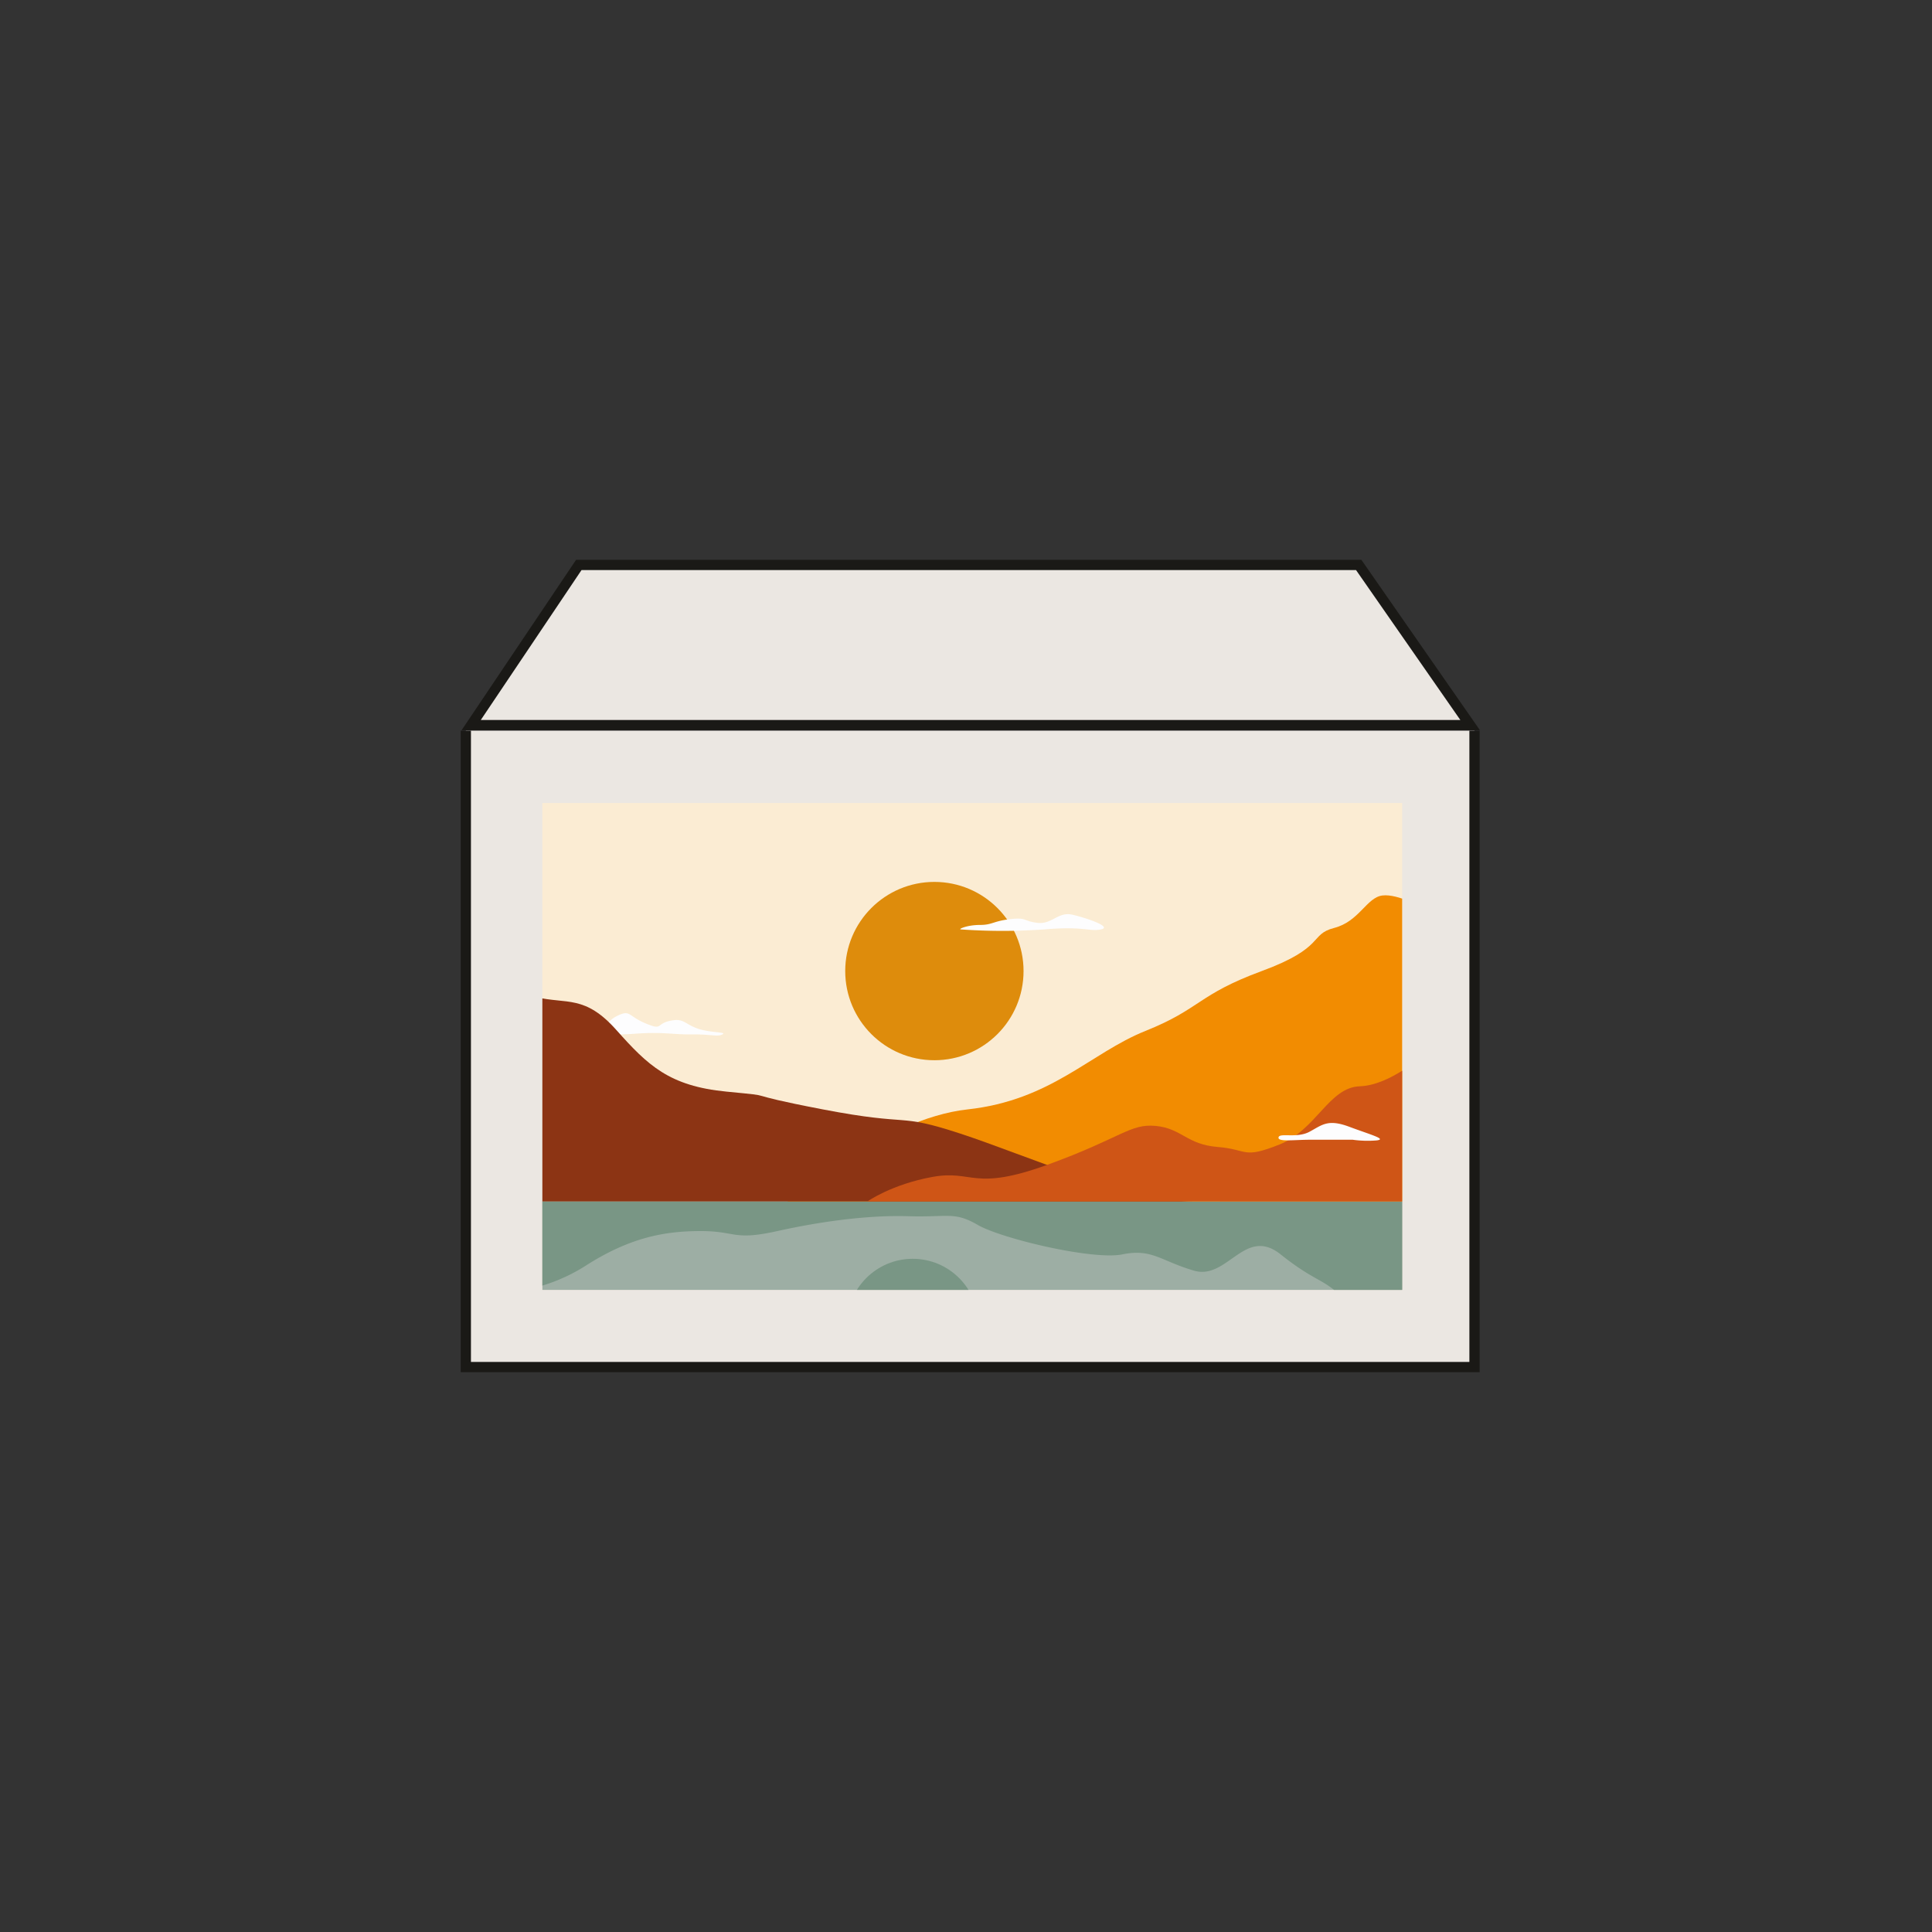 <svg id="Calque_1" data-name="Calque 1" xmlns="http://www.w3.org/2000/svg" xmlns:xlink="http://www.w3.org/1999/xlink" viewBox="0 0 800 800"><rect x="0" y="0" width="800" height="800" fill="#333333" stroke="none"/><defs><style>.cls-1{fill:none;}.cls-2{fill:#ebe7e2;stroke:#1a1916;stroke-miterlimit:10;stroke-width:4.24px;}.cls-3{clip-path:url(#clip-path);}.cls-4{fill:#fbecd3;}.cls-5{fill:#9daea4;}.cls-6{fill:#799685;}.cls-7{fill:#de8c0c;}.cls-8{fill:#f28c01;}.cls-9{fill:#fdfdfe;}.cls-10{fill:#8c3414;}.cls-11{fill:#cf5516;}.cls-12{fill:#494020;}</style><clipPath id="clip-path"><rect class="cls-1" x="224.58" y="332.53" width="356.02" height="201.59"/></clipPath></defs><title>Plan de travail 15</title><polyline class="cls-2" points="610.56 302.55 610.56 566.07 192.89 566.07 192.89 302.55"/><polygon class="cls-2" points="195.11 300.25 239.67 233.93 562.61 233.93 608.75 300.25 195.11 300.25"/><g class="cls-3"><rect class="cls-4" x="205.61" y="267.38" width="384.02" height="384.02"/><rect class="cls-5" x="205.61" y="497.47" width="384.02" height="153.93"/><path class="cls-6" d="M205.61,535.36a71.81,71.81,0,0,0,36.92-11.27c18.43-11.77,32.76-14.33,47.61-14.33s13.32,4.09,31.75,0,37.89-6.66,54.27-6.15,18.95-2.05,28.68,3.59,47.61,14.7,59.9,12.21,15.71,2.63,29.62,6.73,21.07-18.58,35.92-6.73,17.92,9.8,26.12,18.51,5.12,10.24,15.36,13.31,17.87,5.63,17.87,5.63V497.47h-384Z"/><circle class="cls-7" cx="386.91" cy="402.1" r="36.92"/><circle class="cls-6" cx="377.93" cy="548.41" r="27.17"/><path class="cls-8" d="M589.63,376.18S579,370,572.44,370.8s-9.6,10.76-20,13.44-3.45,8.07-30,17.86-25.14,15.56-48.1,24.77-38.93,28.71-73.74,32.52-74.49,38.08-74.49,38.08H589.63Z"/><path class="cls-9" d="M397.85,384.85a246.48,246.48,0,0,0,34.58,0c16.58-1.42,18.6,1,23.45,0s-5.66-4.65-11.73-6.07-8.49,4.07-14.55,3.35-4.25-2.34-11.33-1.53S411,383,405.74,383,396.62,384.76,397.85,384.85Z"/><path class="cls-9" d="M245.15,428a119.54,119.54,0,0,0,18.41,0c11.19-.75,14.92.41,23.13.33s10.19,1.09,12.43,0-5.47-.59-10.69-2.58-5.47-4.32-11.19-3-2.74,4-9.95,1-6.22-5.72-11.44-3.23-2.49,4.23-10.7,4.72-11.94,1.5-10,2S245.15,428,245.15,428Z"/><path class="cls-10" d="M205.61,402.1s3.1,7.68,16.15,10.75,20.4-1,33.45,13.64,21.84,23.22,45.64,25.53,2.31.15,39.93,7.37,30,1.22,56.84,10,69.86,28.11,96.74,28.11H205.61Z"/><path class="cls-11" d="M359.21,497.47s10-7.06,26.88-10.13,16.74,6.15,47.53-5,34.2-17.14,44.95-16.12,12.8,7.68,25.6,8.71,10.24,5.12,25.6-1,20.48-23.68,33.28-24.12,26.58-13.25,26.58-13.25v60.93Z"/><path class="cls-12" d="M205.61,596.8c7.46-4.36,72.26,6.18,136.7,29.52C409,650.48,416.8,644,454.43,643.22s135.2,8.18,135.2,8.18h-384Z"/><polygon class="cls-12" points="215.76 548.41 205.61 596.8 225.91 596.8 215.76 548.41"/><polygon class="cls-12" points="227.83 556.49 218.47 601.1 237.18 601.1 227.83 556.49"/><polygon class="cls-12" points="240.5 553.6 230.35 601.98 250.64 601.98 240.5 553.6"/><polygon class="cls-12" points="468.06 596.83 457.91 645.22 478.2 645.22 468.06 596.83"/><polygon class="cls-12" points="492.8 602.01 482.65 650.4 502.94 650.4 492.8 602.01"/><polygon class="cls-12" points="274.1 564.08 263.95 612.46 284.24 612.46 274.1 564.08"/><polygon class="cls-12" points="288.31 568 278.73 613.66 297.88 613.66 288.31 568"/><polygon class="cls-12" points="251.83 572.61 244.69 606.65 258.97 606.65 251.83 572.61"/><polygon class="cls-12" points="260.67 577.79 254.23 608.48 267.1 608.48 260.67 577.79"/><polygon class="cls-12" points="303.48 586.91 296.34 620.96 310.62 620.96 303.48 586.91"/><polygon class="cls-12" points="452.4 611.85 445.26 645.89 459.54 645.89 452.4 611.85"/><polygon class="cls-12" points="314.62 594.7 308.16 625.5 321.08 625.5 314.62 594.7"/><polygon class="cls-12" points="322.63 601.89 316.97 628.89 328.29 628.89 322.63 601.89"/><polygon class="cls-12" points="332.5 610.93 328.29 630.99 336.7 630.99 332.5 610.93"/><polygon class="cls-12" points="480.3 625.5 476.09 645.56 484.51 645.56 480.3 625.5"/><polygon class="cls-12" points="505.16 626.21 500.96 646.27 509.37 646.27 505.16 626.21"/><path class="cls-9" d="M560.11,471.94H542.47c-6.64,0-13.5,1-13.05-1s7.56.52,12.83-2.31,7.55-5.39,16.48-2.05,15.8,5.13,11.22,5.65A45.16,45.16,0,0,1,560.11,471.94Z"/></g></svg>
